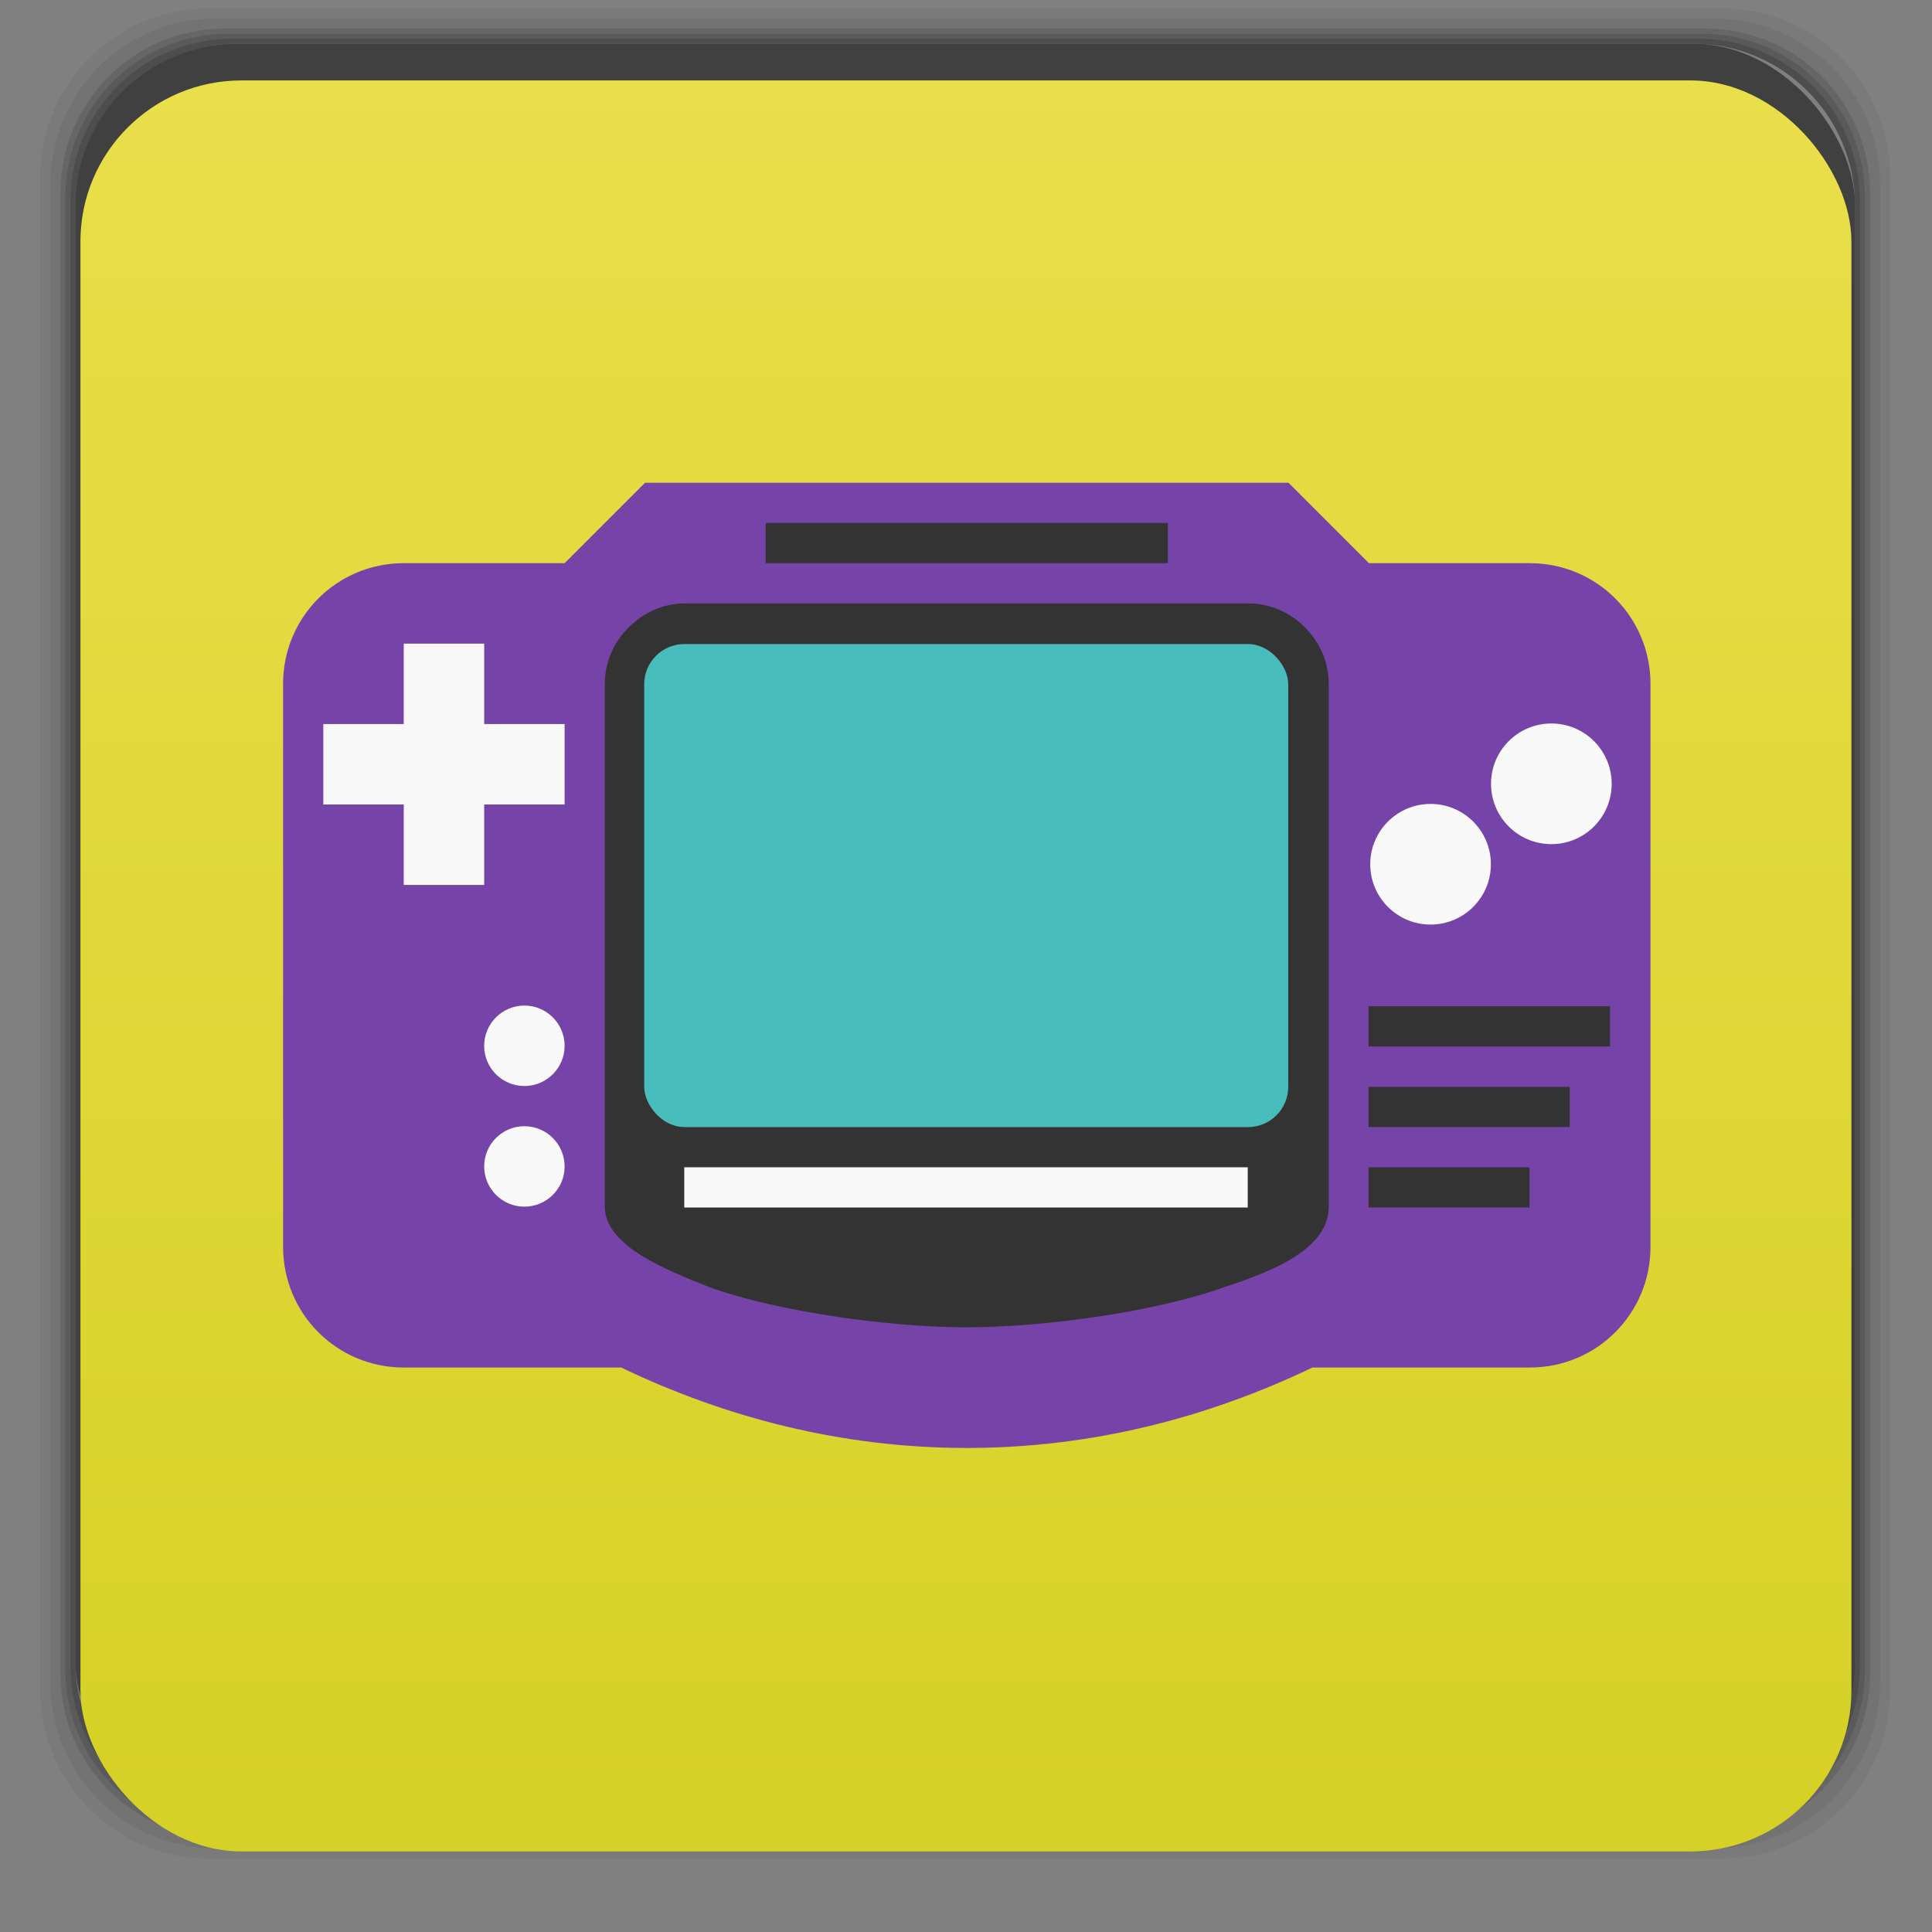 <svg xmlns="http://www.w3.org/2000/svg" xmlns:xlink="http://www.w3.org/1999/xlink" width="48" viewBox="0 0 13.547 13.547" height="48">
 <rect x="0" y="0" width="13.547" height="13.547" fill="#808080" stroke="none"/>
 <defs>
  <linearGradient id="0">
   <stop stop-color="#d6d126"/>
   <stop offset="1" stop-color="#e9df4b"/>
  </linearGradient>
  <linearGradient gradientTransform="matrix(0.282,0,0,0.282,0,-283.453)" xlink:href="#0" id="1" y1="1050.36" x2="0" y2="1006.36" gradientUnits="userSpaceOnUse"/>
  <path id="2" d="m -34,25 c 0,0.552 -0.448,1 -1,1 -0.552,0 -1,-0.448 -1,-1 0,-0.552 0.448,-1 1,-1 0.552,0 1,0.448 1,1 z" fill="#f9f9f9"/>
 </defs>
 <g transform="matrix(0.282,0,0,0.282,0,-283.453)">
  <path transform="translate(0,1004.362)" d="M 5.188,1 C 2.871,1 1,2.871 1,5.188 l 0,37.625 C 1,45.129 2.871,47 5.188,47 l 37.625,0 C 45.129,47 47,45.129 47,42.812 L 47,5.188 C 47,2.871 45.129,1 42.812,1 L 5.188,1 z m 0.188,0.25 37.25,0 c 2.292,0 4.125,1.833 4.125,4.125 l 0,37.25 c 0,2.292 -1.833,4.125 -4.125,4.125 l -37.25,0 C 3.083,46.75 1.25,44.917 1.25,42.625 l 0,-37.25 C 1.25,3.083 3.083,1.25 5.375,1.25 z" opacity="0.05"/>
  <path transform="translate(0,1004.362)" d="M 5.375,1.25 C 3.083,1.25 1.25,3.083 1.25,5.375 l 0,37.25 c 0,2.292 1.833,4.125 4.125,4.125 l 37.25,0 c 2.292,0 4.125,-1.833 4.125,-4.125 l 0,-37.25 C 46.75,3.083 44.917,1.25 42.625,1.25 l -37.25,0 z m 0.219,0.25 36.812,0 C 44.673,1.5 46.5,3.327 46.5,5.594 l 0,36.812 C 46.5,44.673 44.673,46.5 42.406,46.5 l -36.812,0 C 3.327,46.5 1.5,44.673 1.5,42.406 l 0,-36.812 C 1.5,3.327 3.327,1.5 5.594,1.5 z" opacity="0.1"/>
  <path transform="translate(0,1004.362)" d="M 5.594,1.5 C 3.327,1.5 1.5,3.327 1.5,5.594 l 0,36.812 C 1.5,44.673 3.327,46.5 5.594,46.5 l 36.812,0 C 44.673,46.5 46.5,44.673 46.5,42.406 l 0,-36.812 C 46.5,3.327 44.673,1.5 42.406,1.5 l -36.812,0 z m 0.094,0.125 36.625,0 c 2.254,0 4.062,1.809 4.062,4.062 l 0,36.625 c 0,2.254 -1.809,4.062 -4.062,4.062 l -36.625,0 c -2.254,0 -4.062,-1.809 -4.062,-4.062 l 0,-36.625 C 1.625,3.434 3.434,1.625 5.688,1.625 z" opacity="0.2"/>
  <path transform="translate(0,1004.362)" d="M 5.688,1.625 C 3.434,1.625 1.625,3.434 1.625,5.688 l 0,36.625 c 0,2.254 1.809,4.062 4.062,4.062 l 36.625,0 c 2.254,0 4.062,-1.809 4.062,-4.062 l 0,-36.625 c 0,-2.254 -1.809,-4.062 -4.062,-4.062 l -36.625,0 z m 0.094,0.125 36.438,0 c 2.241,0 4.031,1.79 4.031,4.031 l 0,36.438 c 0,2.241 -1.79,4.031 -4.031,4.031 l -36.438,0 C 3.54,46.25 1.75,44.46 1.75,42.219 l 0,-36.438 C 1.75,3.54 3.54,1.75 5.781,1.75 z" opacity="0.3"/>
  <path transform="translate(0,1004.362)" d="M 5.781,1.75 C 3.54,1.75 1.75,3.54 1.75,5.781 l 0,36.438 c 0,2.241 1.79,4.031 4.031,4.031 l 36.438,0 c 2.241,0 4.031,-1.79 4.031,-4.031 l 0,-36.438 C 46.25,3.54 44.46,1.75 42.219,1.75 l -36.438,0 z m 0.125,0.125 36.188,0 c 2.229,0 4.031,1.803 4.031,4.031 l 0,36.188 c 0,2.229 -1.803,4.031 -4.031,4.031 l -36.188,0 C 3.678,46.125 1.875,44.322 1.875,42.094 l 0,-36.188 C 1.875,3.678 3.678,1.875 5.906,1.875 z" opacity="0.4"/>
  <rect width="44.25" height="44.25" x="1.875" y="1006.24" rx="4.02" opacity="0.5"/>
 </g>
 <rect width="12.418" height="12.418" x="0.564" y="0.564" rx="1.129" fill="url(#1)"/>
 <g transform="translate(13.547,0.565)">
  <path transform="scale(0.282,0.282)" d="m -38,12 c -1.662,0 -3,1.338 -3,3 l 0,14 c 0,1.662 1.338,3 3,3 l 5.406,0 c 2.613,1.252 5.503,2 8.594,2 3.09,0 5.981,-0.748 8.594,-2 L -10,32 c 1.662,0 3,-1.338 3,-3 l 1e-7,-14 c 0,-1.662 -1.338,-3 -3,-3 l -4,0 -2,-2 -16,0 -2,2 z" fill="#7644a8"/>
  <path transform="scale(0.282,0.282)" d="m -29,11 10,0 0,1 -10,0 z" fill="#333333"/>
  <path transform="scale(0.282,0.282)" d="m -31,13 c -0.554,0 -1.045,0.232 -1.406,0.594 C -32.768,13.955 -33,14.446 -33,15 l 0,13 c 0,1 1.607,1.601 2.594,2 1.699,0.614 4.496,1 6.406,1 1.91,0 4.708,-0.386 6.406,-1 C -16.256,29.566 -15,29 -15,28 l 0,-13 c 0,-0.554 -0.232,-1.045 -0.594,-1.406 C -15.955,13.232 -16.446,13 -17,13 z" fill="#333333"/>
  <rect rx="0.282" y="3.951" x="-9.03" height="3.387" width="4.516" fill="#49bcbc"/>
  <path d="m -8.749,7.62 3.951,0 0,0.282 -3.951,0 z" fill="#f9f9f9"/>
  <path transform="scale(0.282,0.282)" d="m -38,14 2,0 0,2 2,0 0,2 -2,0 0,2 -2,0 0,-2 -2,0 0,-2 2,0 z" fill="#f9f9f9"/>
  <use transform="matrix(0.282,0,0,0.282,2.9166666e-8,0.564)" xlink:href="#2"/>
  <use transform="matrix(0.282,0,0,0.282,2.9166666e-8,-0.282)" xlink:href="#2"/>
  <use transform="matrix(0.423,0,0,0.423,11.289,-5.08)" xlink:href="#2"/>
  <use transform="matrix(0.423,0,0,0.423,12.136,-5.644)" xlink:href="#2"/>
  <path d="m -3.951,7.62 1.129,0 0,0.282 -1.129,0 z" fill="#333333"/>
  <path d="m -3.951,7.056 1.411,0 0,0.282 -1.411,0 z" fill="#333333"/>
  <path d="m -3.951,6.491 1.693,0 0,0.282 -1.693,0 z" fill="#333333"/>
 </g>
</svg>
